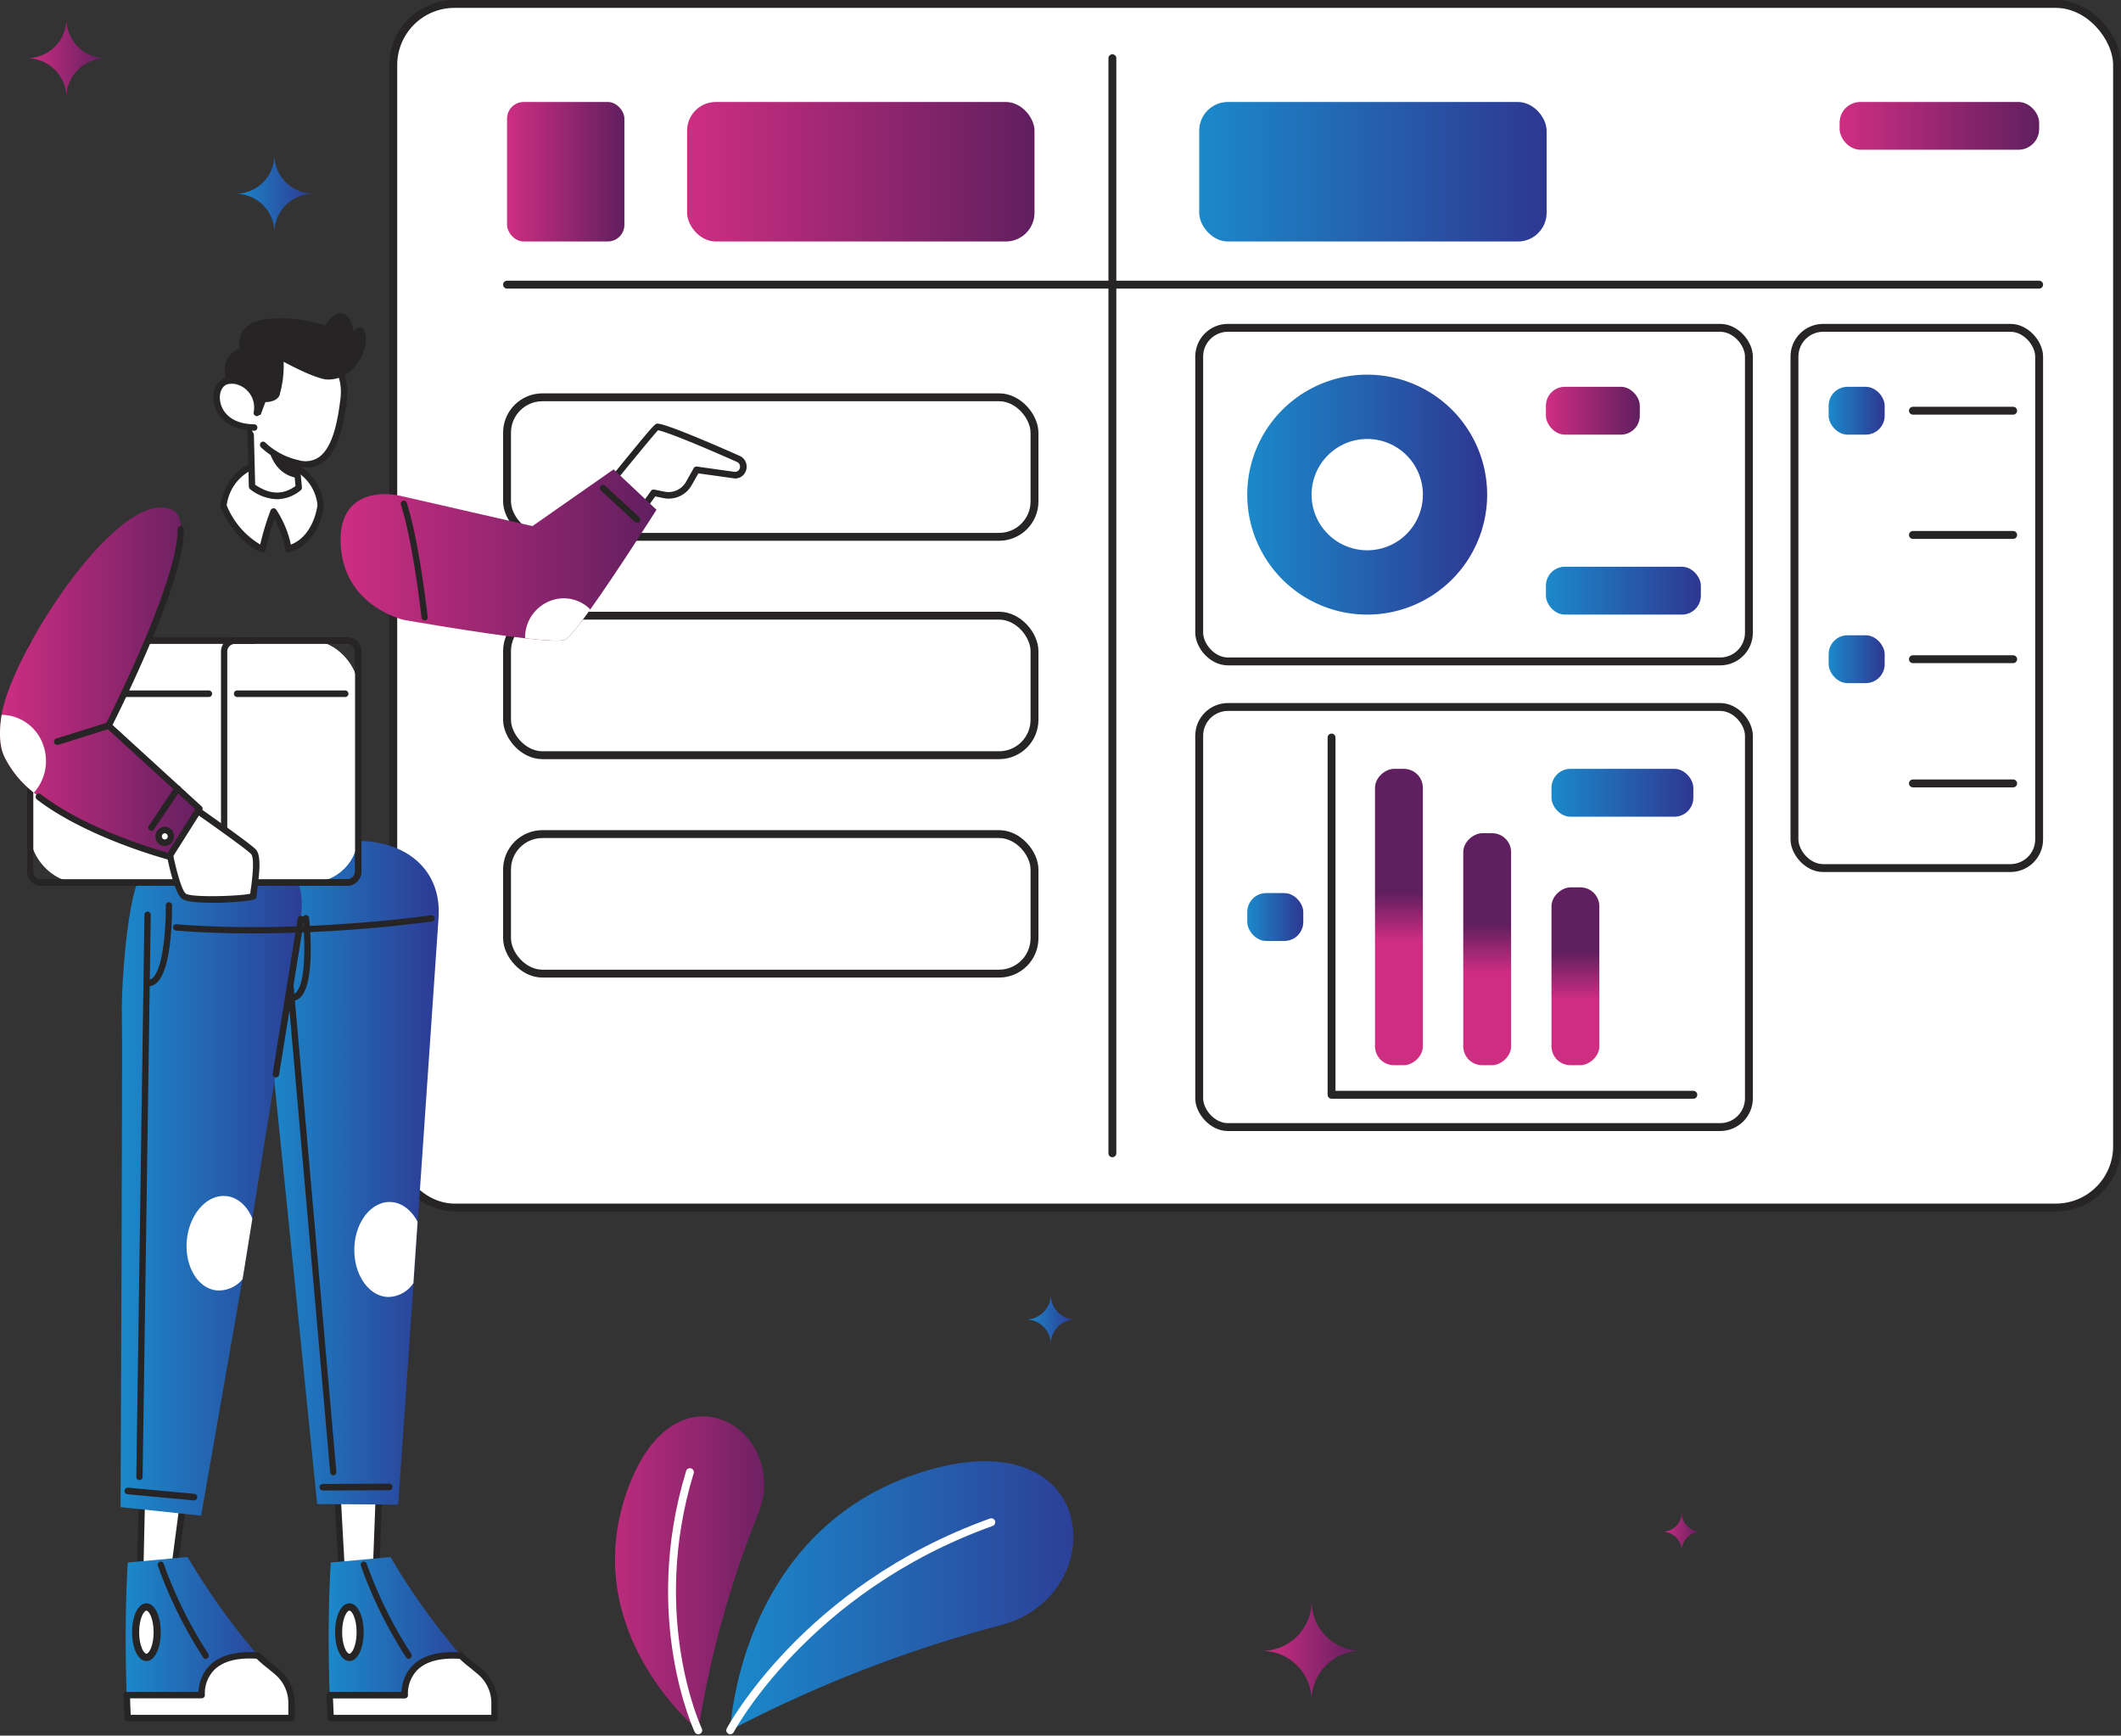 <svg xmlns="http://www.w3.org/2000/svg" xmlns:xlink="http://www.w3.org/1999/xlink" width="422.452" height="345.659" viewBox="0 0 422.452 345.659">
  <rect x="0" y="0" width="422.452" height="345.659" fill="#333333" stroke="none"/>
  <defs>
    <linearGradient id="linear-gradient" y1="0.5" x2="1" y2="0.5" gradientUnits="objectBoundingBox">
      <stop offset="0" stop-color="#1b89ca"/>
      <stop offset="1" stop-color="#2e3792"/>
    </linearGradient>
    <linearGradient id="linear-gradient-2" y1="0.5" x2="1" y2="0.5" gradientUnits="objectBoundingBox">
      <stop offset="0" stop-color="#ce2e82"/>
      <stop offset="1" stop-color="#601f5f"/>
    </linearGradient>
    <linearGradient id="linear-gradient-3" x1="0" y1="0.5" x2="1" y2="0.5" xlink:href="#linear-gradient-2"/>
    <linearGradient id="linear-gradient-4" y1="0.5" x2="1" y2="0.5" xlink:href="#linear-gradient"/>
    <linearGradient id="linear-gradient-6" x1="0" y1="0.5" x2="1" y2="0.5" xlink:href="#linear-gradient-2"/>
    <linearGradient id="linear-gradient-8" x1="0" y1="0.5" x2="1" y2="0.5" xlink:href="#linear-gradient-2"/>
    <linearGradient id="linear-gradient-14" y1="0.5" x2="1.001" y2="0.5" xlink:href="#linear-gradient"/>
    <linearGradient id="linear-gradient-21" x1="0.419" y1="0.5" x2="0.581" y2="0.5" xlink:href="#linear-gradient-2"/>
    <linearGradient id="linear-gradient-22" x1="0.397" y1="0.5" x2="0.603" y2="0.5" xlink:href="#linear-gradient-2"/>
    <linearGradient id="linear-gradient-23" x1="0.366" y1="0.5" x2="0.635" y2="0.5" xlink:href="#linear-gradient-2"/>
    <linearGradient id="linear-gradient-26" y1="0.5" x2="0.999" y2="0.5" xlink:href="#linear-gradient"/>
    <linearGradient id="linear-gradient-27" y1="0.5" x2="1.001" y2="0.5" xlink:href="#linear-gradient"/>
    <linearGradient id="linear-gradient-28" y1="0.5" x2="1" y2="0.5" xlink:href="#linear-gradient"/>
    <linearGradient id="linear-gradient-30" x1="0" y1="0.499" x2="1" y2="0.499" xlink:href="#linear-gradient-2"/>
    <linearGradient id="linear-gradient-32" x1="0" y1="0.501" x2="1" y2="0.501" xlink:href="#linear-gradient-2"/>
    <linearGradient id="linear-gradient-33" x1="0" y1="0.499" x2="1.001" y2="0.499" xlink:href="#linear-gradient-2"/>
    <linearGradient id="linear-gradient-34" x1="0.008" y1="0.498" x2="1" y2="0.498" xlink:href="#linear-gradient-2"/>
    <linearGradient id="linear-gradient-35" y1="0.501" x2="1" y2="0.501" xlink:href="#linear-gradient"/>
    <linearGradient id="linear-gradient-36" y1="0.5" x2="1" y2="0.5" xlink:href="#linear-gradient"/>
  </defs>
  <g id="Transformation_digitale" data-name="Transformation digitale" transform="translate(0.007 0.005)">
    <g id="PLANTS" transform="translate(122.491 282.078)">
      <path id="Path_2312" data-name="Path 2312" d="M200.5,508.2s1.635-39.6,37.741-51.276,38.65,24.442,16.14,30.347A256.412,256.412,0,0,0,200.5,508.2Z" transform="translate(-177.553 -445.687)" fill="url(#linear-gradient)"/>
      <path id="Path_2313" data-name="Path 2313" d="M200.5,511.958s14.979-28.177,52-41.437" transform="translate(-177.553 -449.442)" fill="none" stroke="#fff" stroke-linecap="round" stroke-linejoin="round" stroke-width="1.57"/>
      <path id="Path_2314" data-name="Path 2314" d="M187.034,505.44s-23.808-19.325-14.36-47.12,33.043-12.657,26.291,4.033A197.679,197.679,0,0,0,187.034,505.44Z" transform="translate(-170.457 -442.925)" fill="url(#linear-gradient-2)"/>
      <path id="Path_2315" data-name="Path 2315" d="M190.544,508.873s-10.556-22.319-1.665-51.413" transform="translate(-173.967 -446.358)" fill="none" stroke="#fff" stroke-linecap="round" stroke-linejoin="round" stroke-width="1.57"/>
    </g>
    <g id="DASHBOARD_2" data-name="DASHBOARD 2" transform="translate(78.321 0.78)">
      <rect id="Rectangle_87" data-name="Rectangle 87" width="343.339" height="239.703" rx="12.19" fill="#fff" stroke="#262424" stroke-linecap="round" stroke-linejoin="round" stroke-width="1.57"/>
      <line id="Line_70" data-name="Line 70" y2="218.095" transform="translate(143.232 10.808)" fill="none" stroke="#262424" stroke-linecap="round" stroke-linejoin="round" stroke-width="1.57"/>
      <line id="Line_71" data-name="Line 71" x1="305.156" transform="translate(22.663 55.904)" fill="none" stroke="#262424" stroke-linecap="round" stroke-linejoin="round" stroke-width="1.57"/>
      <rect id="Rectangle_88" data-name="Rectangle 88" width="105.056" height="27.788" rx="7.05" transform="translate(22.663 78.338)" fill="none" stroke="#262424" stroke-linecap="round" stroke-linejoin="round" stroke-width="1.57"/>
      <rect id="Rectangle_89" data-name="Rectangle 89" width="69.195" height="27.788" rx="5.72" transform="translate(58.524 19.523)" fill="url(#linear-gradient-3)"/>
      <rect id="Rectangle_90" data-name="Rectangle 90" width="69.195" height="27.788" rx="5.72" transform="translate(160.525 19.523)" fill="url(#linear-gradient-4)"/>
      <rect id="Rectangle_91" data-name="Rectangle 91" width="109.487" height="66.437" rx="5.72" transform="translate(160.525 64.505)" fill="#fff" stroke="#262424" stroke-linecap="round" stroke-linejoin="round" stroke-width="1.57"/>
      <rect id="Rectangle_92" data-name="Rectangle 92" width="109.487" height="83.662" rx="5.72" transform="translate(160.525 140.017)" fill="#fff" stroke="#262424" stroke-linecap="round" stroke-linejoin="round" stroke-width="1.57"/>
      <rect id="Rectangle_93" data-name="Rectangle 93" width="48.732" height="39.612" rx="5.72" transform="translate(279.086 184.066)" fill="url(#linear-gradient-4)"/>
      <rect id="Rectangle_94" data-name="Rectangle 94" width="39.749" height="9.51" rx="4.13" transform="translate(288.076 19.523)" fill="url(#linear-gradient-6)"/>
      <rect id="Rectangle_95" data-name="Rectangle 95" width="39.749" height="9.51" rx="4.13" transform="translate(288.076 37.802)" fill="url(#linear-gradient-6)"/>
      <rect id="Rectangle_96" data-name="Rectangle 96" width="23.373" height="27.788" rx="3.32" transform="translate(22.663 19.523)" fill="url(#linear-gradient-8)"/>
      <rect id="Rectangle_97" data-name="Rectangle 97" width="105.056" height="27.788" rx="7.05" transform="translate(22.663 121.83)" fill="none" stroke="#262424" stroke-linecap="round" stroke-linejoin="round" stroke-width="1.57"/>
      <rect id="Rectangle_98" data-name="Rectangle 98" width="105.056" height="27.788" rx="7.05" transform="translate(22.663 165.33)" fill="none" stroke="#262424" stroke-linecap="round" stroke-linejoin="round" stroke-width="1.57"/>
      <path id="Path_2316" data-name="Path 2316" d="M359.212,171.31A23.892,23.892,0,1,0,383.1,195.2,23.892,23.892,0,0,0,359.212,171.31Zm0,34.976A11.083,11.083,0,1,1,370.3,195.2,11.083,11.083,0,0,1,359.212,206.286Z" transform="translate(-165.224 -97.479)" fill="url(#linear-gradient-4)"/>
      <path id="Path_2317" data-name="Path 2317" d="M390.492,195.2H377.683A11.083,11.083,0,0,0,366.6,184.119V171.31A23.9,23.9,0,0,1,390.492,195.2Z" transform="translate(-172.611 -97.479)" fill="url(#linear-gradient-8)"/>
      <rect id="Rectangle_99" data-name="Rectangle 99" width="30.859" height="9.533" rx="3.77" transform="translate(229.583 94.164)" fill="url(#linear-gradient-4)"/>
      <rect id="Rectangle_100" data-name="Rectangle 100" width="18.698" height="9.533" rx="3.77" transform="translate(229.583 76.245)" fill="url(#linear-gradient-8)"/>
      <rect id="Rectangle_101" data-name="Rectangle 101" width="30.859" height="9.533" rx="3.77" transform="translate(229.583 112.084)" fill="url(#linear-gradient-4)"/>
      <rect id="Rectangle_102" data-name="Rectangle 102" width="48.732" height="107.592" rx="5.72" transform="translate(279.086 64.505)" fill="#fff" stroke="#262424" stroke-linecap="round" stroke-linejoin="round" stroke-width="1.57"/>
      <line id="Line_72" data-name="Line 72" x2="19.966" transform="translate(302.681 81.011)" fill="none" stroke="#262424" stroke-linecap="round" stroke-linejoin="round" stroke-width="1.57"/>
      <line id="Line_73" data-name="Line 73" x2="19.966" transform="translate(302.681 105.752)" fill="none" stroke="#262424" stroke-linecap="round" stroke-linejoin="round" stroke-width="1.57"/>
      <line id="Line_74" data-name="Line 74" x2="19.966" transform="translate(302.681 130.499)" fill="none" stroke="#262424" stroke-linecap="round" stroke-linejoin="round" stroke-width="1.57"/>
      <line id="Line_75" data-name="Line 75" x2="19.966" transform="translate(302.681 155.24)" fill="none" stroke="#262424" stroke-linecap="round" stroke-linejoin="round" stroke-width="1.57"/>
      <rect id="Rectangle_103" data-name="Rectangle 103" width="11.159" height="9.533" rx="3.77" transform="translate(285.892 76.245)" fill="url(#linear-gradient-14)"/>
      <rect id="Rectangle_104" data-name="Rectangle 104" width="11.159" height="9.533" rx="3.77" transform="translate(285.892 100.985)" fill="url(#linear-gradient-14)"/>
      <rect id="Rectangle_105" data-name="Rectangle 105" width="11.159" height="9.533" rx="3.77" transform="translate(285.892 125.733)" fill="url(#linear-gradient-14)"/>
      <rect id="Rectangle_106" data-name="Rectangle 106" width="11.159" height="9.533" rx="3.77" transform="translate(285.892 150.473)" fill="url(#linear-gradient-14)"/>
      <rect id="Rectangle_107" data-name="Rectangle 107" width="11.159" height="9.533" rx="3.77" transform="translate(170.096 152.337)" fill="url(#linear-gradient-4)"/>
      <rect id="Rectangle_108" data-name="Rectangle 108" width="11.159" height="9.533" rx="3.77" transform="translate(170.096 177.077)" fill="url(#linear-gradient-4)"/>
      <rect id="Rectangle_109" data-name="Rectangle 109" width="11.159" height="9.533" rx="3.77" transform="translate(170.096 201.825)" fill="url(#linear-gradient-4)"/>
      <path id="Path_2318" data-name="Path 2318" d="M347.21,192.05V263.2h72.059" transform="translate(-160.325 -45.953)" fill="none" stroke="#262424" stroke-linecap="round" stroke-linejoin="round" stroke-width="1.57"/>
      <rect id="Rectangle_110" data-name="Rectangle 110" width="59.021" height="9.533" rx="3.77" transform="translate(195.539 211.358) rotate(-90)" fill="url(#linear-gradient-21)"/>
      <rect id="Rectangle_111" data-name="Rectangle 111" width="46.204" height="9.533" rx="3.77" transform="translate(213.115 211.358) rotate(-90)" fill="url(#linear-gradient-22)"/>
      <rect id="Rectangle_112" data-name="Rectangle 112" width="35.419" height="9.533" rx="3.77" transform="translate(230.69 211.358) rotate(-90)" fill="url(#linear-gradient-23)"/>
      <rect id="Rectangle_113" data-name="Rectangle 113" width="28.254" height="9.533" rx="3.77" transform="translate(230.69 152.337)" fill="url(#linear-gradient-4)"/>
    </g>
    <g id="DASHBOARD_1" data-name="DASHBOARD 1" transform="translate(92.146 70.28)">
      <rect id="Rectangle_114" data-name="Rectangle 114" width="105.056" height="27.788" rx="7.05" fill="url(#linear-gradient-4)"/>
    </g>
    <g id="Man" transform="translate(-0.007 62.371)">
      <path id="Path_2319" data-name="Path 2319" d="M96.25,388.883,95.67,404.3l-6.8.565L87.94,388.18Z" transform="translate(-20.764 -153.865)" fill="#fff"/>
      <path id="Path_2320" data-name="Path 2320" d="M98.758,479.188a.6.6,0,0,1-.412-.16.649.649,0,0,1-.214-.458L97.2,461.887a.7.7,0,0,1,.191-.5.626.626,0,0,1,.489-.183l8.31.7a.649.649,0,0,1,.58.672l-.558,15.414a.642.642,0,0,1-.581.626l-6.8.573Zm-.26-16.613.84,15.276,5.6-.466.535-14.215Z" transform="translate(-30.658 -227.534)" fill="#262424"/>
      <path id="Path_2321" data-name="Path 2321" d="M80.13,331.3c.535,4.14,9.54,93.653,9.54,93.653l16.14.115,3.055-44.1.833-12.221,4.132-60.289c1.6-20.348-30.668-20.455-33.486-1.81C79.137,314.5,79.6,327.155,80.13,331.3Z" transform="translate(-26.497 -187.791)" fill="url(#linear-gradient-26)"/>
      <path id="Path_2322" data-name="Path 2322" d="M93.863,424.5a.634.634,0,0,1-.626-.588L83.719,315.92a.649.649,0,0,1,.573-.71.634.634,0,0,1,.68.588l9.494,107.99a.649.649,0,0,1-.573.71Z" transform="translate(-27.473 -193.055)" fill="#262424"/>
      <path id="Path_2323" data-name="Path 2323" d="M85.919,329.321a.657.657,0,0,1,0-1.306,1.276,1.276,0,0,0,1-.5c2.039-2.36,1.6-11.32,1.245-14.574a.649.649,0,0,1,.558-.718.634.634,0,0,1,.7.581c.137,1.253,1.222,12.359-1.528,15.582A2.49,2.49,0,0,1,85.919,329.321Z" transform="translate(-27.855 -192.348)" fill="#262424"/>
      <path id="Path_2324" data-name="Path 2324" d="M102.479,396.377c-.084,5.217,2.948,9.494,6.775,9.563a6.172,6.172,0,0,0,4.988-2.75l.833-12.221c-1.222-2.36-3.231-3.911-5.515-3.949C105.733,387,102.563,391.16,102.479,396.377Z" transform="translate(-31.904 -210.015)" fill="#fff"/>
      <path id="Path_2325" data-name="Path 2325" d="M94.059,461.827a.649.649,0,1,1,0-1.3l13.3-.069h0a.657.657,0,0,1,0,1.306Z" transform="translate(-29.763 -227.36)" fill="#262424"/>
      <path id="Path_2326" data-name="Path 2326" d="M128.8,508.406v3.284H96.2s-.107-1.719-.206-4.583c-.2-5.675-.4-15.872.206-26.413l11.9-1.085a137.051,137.051,0,0,0,14.047,19.623c.825.939,3.009,2.475,3.926,3.338A8.119,8.119,0,0,1,128.8,508.406Z" transform="translate(-30.325 -231.883)" fill="url(#linear-gradient-27)"/>
      <path id="Path_2327" data-name="Path 2327" d="M113.719,500.15a.626.626,0,0,1-.519-.283,87.131,87.131,0,0,1-9.021-18.232.665.665,0,0,1,.39-.833.626.626,0,0,1,.764.4,85.778,85.778,0,0,0,8.86,17.919.672.672,0,0,1-.153.909.643.643,0,0,1-.321.115Z" transform="translate(-32.298 -232.159)" fill="#262424"/>
      <ellipse id="Ellipse_201" data-name="Ellipse 201" cx="2.139" cy="5.018" rx="2.139" ry="5.018" transform="translate(67.451 257.657)" fill="#fff"/>
      <path id="Path_2328" data-name="Path 2328" d="M100.309,503.163c-1.627,0-2.849-2.475-2.849-5.752s1.222-5.752,2.849-5.752,2.841,2.467,2.841,5.752S101.928,503.163,100.309,503.163Zm0-10.044c-.489,0-1.444,1.528-1.444,4.293s.955,4.293,1.444,4.293,1.436-1.528,1.436-4.293S100.79,493.119,100.309,493.119Z" transform="translate(-30.719 -234.728)" fill="#262424"/>
      <path id="Path_2329" data-name="Path 2329" d="M128.856,514.454v3.284h-32.6s-.107-1.719-.206-4.583h14.94s-.84-8.769,11.213-7.875c.825.939,3.009,2.475,3.926,3.338A8.119,8.119,0,0,1,128.856,514.454Z" transform="translate(-30.386 -237.93)" fill="#fff"/>
      <path id="Path_2330" data-name="Path 2330" d="M128.662,518.191h-32.6a.642.642,0,0,1-.626-.611s-.107-1.757-.206-4.583a.665.665,0,0,1,.176-.481.634.634,0,0,1,.451-.2h14.306a7.913,7.913,0,0,1,2.062-5.1c2.039-2.169,5.347-3.094,9.83-2.765a.657.657,0,0,1,.42.214,21.086,21.086,0,0,0,2.246,1.932c.634.512,1.237.985,1.635,1.36a8.769,8.769,0,0,1,2.956,6.332v3.284A.642.642,0,0,1,128.662,518.191Zm-32-1.306h31.393v-2.628a7.478,7.478,0,0,0-2.544-5.347c-.359-.336-.939-.764-1.528-1.283a24.038,24.038,0,0,1-2.23-1.9c-3.98-.252-6.874.55-8.593,2.391a6.707,6.707,0,0,0-1.711,4.782.642.642,0,0,1-.16.5.6.6,0,0,1-.466.214H96.513C96.582,515.105,96.628,516.243,96.658,516.885Z" transform="translate(-30.193 -237.734)" fill="#262424"/>
      <path id="Path_2331" data-name="Path 2331" d="M45.109,391.012l-1.688,12.741-6.821-.1.3-14.154Z" transform="translate(-8.639 -154.177)" fill="#fff"/>
      <path id="Path_2332" data-name="Path 2332" d="M53.31,478.08h0l-6.821-.1a.611.611,0,0,1-.443-.2.71.71,0,0,1-.176-.466l.306-14.154a.626.626,0,0,1,.229-.489.581.581,0,0,1,.5-.138l8.211,1.528a.657.657,0,0,1,.512.764l-1.688,12.741a.634.634,0,0,1-.634.512Zm-6.172-1.4,5.629.084,1.528-11.549-6.874-1.268Z" transform="translate(-18.535 -227.847)" fill="#262424"/>
      <path id="Path_2333" data-name="Path 2333" d="M41.79,327.422c.153,4.17-.26,97.67-.26,97.67l16.04,1.7,8.242-47.105,1.948-12.061,9.609-59.578c3.475-20.119-28.651-23.4-33.188-5.118C42.324,310.6,41.629,323.244,41.79,327.422Z" transform="translate(-17.51 -187.317)" fill="url(#linear-gradient-28)"/>
      <path id="Path_2334" data-name="Path 2334" d="M81.8,344.594H81.7a.642.642,0,0,1-.512-.764l4.973-30.851a.626.626,0,0,1,.764-.535.634.634,0,0,1,.512.764L82.461,344.06A.626.626,0,0,1,81.8,344.594Z" transform="translate(-26.873 -192.398)" fill="#262424"/>
      <path id="Path_2335" data-name="Path 2335" d="M46.256,424.524h0a.649.649,0,0,1-.626-.665l1.619-111.923a.626.626,0,1,1,1.253,0L46.883,423.883A.634.634,0,0,1,46.256,424.524Z" transform="translate(-18.478 -192.134)" fill="#262424"/>
      <path id="Path_2336" data-name="Path 2336" d="M48.486,325.6h-.252a.653.653,0,0,1,.122-1.3,1.268,1.268,0,0,0,1.046-.4c2.246-2.154,2.62-11.114,2.574-14.383a.642.642,0,0,1,.619-.665h0a.634.634,0,0,1,.626.642c0,1.268.092,12.427-2.979,15.361a2.505,2.505,0,0,1-1.757.749Z" transform="translate(-18.959 -191.553)" fill="#262424"/>
      <path id="Path_2337" data-name="Path 2337" d="M58.807,394.065c-.558,5.186,2.07,9.746,5.866,10.189a6.111,6.111,0,0,0,5.217-2.246l1.948-12.061c-1.008-2.467-2.864-4.2-5.141-4.468C62.9,385.044,59.365,388.925,58.807,394.065Z" transform="translate(-21.573 -209.643)" fill="#fff"/>
      <path id="Path_2338" data-name="Path 2338" d="M56.432,464.046h-.053l-13.245-1.23a.649.649,0,0,1-.565-.71.642.642,0,0,1,.68-.6l13.245,1.237a.657.657,0,0,1-.061,1.306Z" transform="translate(-17.755 -227.607)" fill="#262424"/>
      <path id="Path_2339" data-name="Path 2339" d="M75.888,508.4v3.284H43.265s-.107-1.719-.206-4.583c-.2-5.675-.4-15.872.206-26.413l11.923-1.1a137.052,137.052,0,0,0,14.047,19.623c.825.94,3.009,2.475,3.918,3.338a8.1,8.1,0,0,1,2.734,5.851Z" transform="translate(-17.825 -231.878)" fill="url(#linear-gradient-4)"/>
      <path id="Path_2340" data-name="Path 2340" d="M60.789,500.15a.626.626,0,0,1-.519-.283,87.131,87.131,0,0,1-9.021-18.233.665.665,0,0,1,.39-.833.626.626,0,0,1,.764.4,85.776,85.776,0,0,0,8.86,17.919.672.672,0,0,1-.153.909.643.643,0,0,1-.321.115Z" transform="translate(-19.797 -232.159)" fill="#262424"/>
      <ellipse id="Ellipse_202" data-name="Ellipse 202" cx="2.139" cy="5.018" rx="2.139" ry="5.018" transform="translate(27.022 257.657)" fill="#fff"/>
      <path id="Path_2341" data-name="Path 2341" d="M47.379,503.163c-1.627,0-2.849-2.475-2.849-5.752s1.222-5.752,2.849-5.752,2.857,2.467,2.857,5.752S49,503.163,47.379,503.163Zm0-10.044c-.489,0-1.444,1.528-1.444,4.293s.955,4.293,1.444,4.293,1.436-1.528,1.436-4.293S47.86,493.119,47.379,493.119Z" transform="translate(-18.219 -234.728)" fill="#262424"/>
      <path id="Path_2342" data-name="Path 2342" d="M75.949,514.454v3.284H43.326s-.107-1.719-.206-4.583H58.06s-.84-8.769,11.213-7.875c.825.939,3.009,2.475,3.918,3.338a8.1,8.1,0,0,1,2.757,5.836Z" transform="translate(-17.886 -237.93)" fill="#fff"/>
      <path id="Path_2343" data-name="Path 2343" d="M75.755,518.191H43.132a.642.642,0,0,1-.626-.611S42.4,515.823,42.3,513a.665.665,0,0,1,.176-.481.634.634,0,0,1,.451-.2H57.233a7.913,7.913,0,0,1,2.062-5.1c2.039-2.169,5.347-3.094,9.83-2.765a.657.657,0,0,1,.42.214,21.087,21.087,0,0,0,2.246,1.932c.634.512,1.237.985,1.635,1.36a8.769,8.769,0,0,1,2.956,6.332v3.284A.642.642,0,0,1,75.755,518.191Zm-32.027-1.306H75.121v-2.628a7.478,7.478,0,0,0-2.544-5.347c-.359-.336-.939-.764-1.528-1.283A24.041,24.041,0,0,1,68.8,505.7c-3.98-.252-6.874.55-8.593,2.391a6.707,6.707,0,0,0-1.711,4.782.642.642,0,0,1-.16.5.6.6,0,0,1-.466.214H43.6C43.636,515.105,43.7,516.243,43.728,516.885Z" transform="translate(-17.692 -237.734)" fill="#262424"/>
      <path id="Path_2344" data-name="Path 2344" d="M169,196.377s9.219-11.457,9.586-11.457c1.841.107,12.076,4.583,16.155,6.393a1.711,1.711,0,0,1,.764,2.391h0a1.6,1.6,0,0,1-1.619.817l-7.47-1.046-1.528,2.7a4.621,4.621,0,0,1-4.919,2.292l-2.093-.42-3.33,4.652Z" transform="translate(-47.615 -162.284)" fill="#fff"/>
      <path id="Path_2345" data-name="Path 2345" d="M174.289,203.15a.619.619,0,0,1-.466-.214l-5.53-6.324a.68.68,0,0,1,0-.855s2.33-2.9,4.659-5.736c4.9-5.981,5.026-5.973,5.446-5.95,1.864.107,11.053,4.079,16.369,6.439a2.291,2.291,0,0,1,1.245,1.413,2.383,2.383,0,0,1-.191,1.91,2.23,2.23,0,0,1-2.246,1.138l-7.058-.993-1.329,2.337a5.247,5.247,0,0,1-5.576,2.6l-1.7-.344-3.1,4.323a.626.626,0,0,1-.474.26Zm-4.728-6.989,4.652,5.309,2.872-4.01a.634.634,0,0,1,.626-.252l2.093.42a4,4,0,0,0,4.255-1.978l1.528-2.712a.634.634,0,0,1,.626-.313l7.47,1.046a.978.978,0,0,0,.993-.5,1.062,1.062,0,0,0,.084-.848,1.008,1.008,0,0,0-.55-.619c-8.219-3.643-14.146-6.019-15.735-6.309C177.52,186.4,172.746,192.234,169.561,196.161Z" transform="translate(-47.413 -162.082)" fill="#262424"/>
      <path id="Path_2346" data-name="Path 2346" d="M161.814,204.043s-7.7,12.183-13.191,19.859c-2.291,3.231-4.232,5.652-5.018,6.027s-3.934.176-7.967-.283c-9.571-1.092-24.137-3.666-24.137-3.666s-11.106-2.429-12.466-13.7,7.119-12.122,11.939-10.969l26.138,5.988L153.274,196Z" transform="translate(-31.057 -164.901)" fill="url(#linear-gradient-30)"/>
      <path id="Path_2347" data-name="Path 2347" d="M173.923,207.6a.611.611,0,0,1-.412-.16l-6.806-6.263a.665.665,0,0,1-.046-.924.611.611,0,0,1,.886-.053l6.8,6.263a.672.672,0,0,1,.053.924A.611.611,0,0,1,173.923,207.6Z" transform="translate(-47.023 -165.854)" fill="#262424"/>
      <path id="Path_2348" data-name="Path 2348" d="M159.985,231.827c-2.291,3.231-4.232,5.652-5.018,6.027s-3.934.176-7.967-.283h0a7.814,7.814,0,0,1,7.638-7.951A7.478,7.478,0,0,1,159.985,231.827Z" transform="translate(-42.419 -172.841)" fill="#fff"/>
      <path id="Path_2349" data-name="Path 2349" d="M41.78,211.315l-.94,78.773s2.131.306,5.813.657v-9.059a1.352,1.352,0,0,1,.374-.94,1.253,1.253,0,0,1,1.138-.367,1.352,1.352,0,0,1,1.039,1.352v9.258c12.091,1.016,35.365,1.994,56.974-2.681,0,0-1.955-68.339-8.914-86.885,0,0-13.031-5.118-27.062-4.827-9.5.2-19.149,4.8-24.381,7.76a8.089,8.089,0,0,0-4.041,6.958Z" transform="translate(-17.347 -165.039)" fill="url(#linear-gradient-8)"/>
      <path id="Path_2350" data-name="Path 2350" d="M119.349,228a.649.649,0,0,1-.626-.573c-1.214-10.151-2.6-17.7-4.1-22.434a.657.657,0,0,1,.4-.817.619.619,0,0,1,.764.412c1.528,4.812,2.925,12.443,4.155,22.678a.634.634,0,0,1-.55.764Z" transform="translate(-34.765 -166.825)" fill="#262424"/>
      <path id="Path_2351" data-name="Path 2351" d="M71.15,315.881c-5.026,0-10.228-.16-15.361-.573a.628.628,0,1,1,.092-1.253c24.442,1.971,50.481-1.749,50.741-1.787a.6.6,0,0,1,.68.535.619.619,0,0,1-.512.7,280.765,280.765,0,0,1-35.64,2.375Z" transform="translate(-20.74 -192.359)" fill="#262424"/>
      <path id="Path_2352" data-name="Path 2352" d="M68.39,202.818c1.917,4.629,5.53,7.852,7.783,8.593a48.643,48.643,0,0,1,2.185-7.47,19.661,19.661,0,0,1,2.948,7.424c5.759-1.642,6.416-8.723,6.416-8.723a9.494,9.494,0,0,0-9.571-8.593C69.108,194.378,68.39,202.818,68.39,202.818Z" transform="translate(-23.854 -164.44)" fill="#fff"/>
      <path id="Path_2353" data-name="Path 2353" d="M75.977,211.872a.512.512,0,0,1-.183,0c-2.505-.817-6.225-4.232-8.181-8.952a.665.665,0,0,1-.053-.321c0-.084.886-9.013,10.38-9.349a10.09,10.09,0,0,1,10.2,9.166.876.876,0,0,1,0,.145c0,.306-.764,7.547-6.874,9.288a.611.611,0,0,1-.512-.084.641.641,0,0,1-.275-.443,19.928,19.928,0,0,0-2.177-6.111A42.981,42.981,0,0,0,76.6,211.36a.7.7,0,0,1-.3.443.626.626,0,0,1-.321.069Zm2.185-8.769a.626.626,0,0,1,.512.275,20.417,20.417,0,0,1,2.918,6.958c4.407-1.726,5.217-7.2,5.3-7.875a8.815,8.815,0,0,0-8.914-7.936,9.1,9.1,0,0,0-9.166,8,16.1,16.1,0,0,0,6.676,7.791,52.064,52.064,0,0,1,2.062-6.806.649.649,0,0,1,.512-.4Z" transform="translate(-23.657 -164.251)" fill="#262424"/>
      <path id="Path_2354" data-name="Path 2354" d="M75.29,180l.145,5.767.252,9.861c3.2,2.291,6.317,2.566,9.319.229l-.443-4.583-.665-6.943Z" transform="translate(-25.483 -161.122)" fill="#fff"/>
      <path id="Path_2355" data-name="Path 2355" d="M80.459,197.976a9.166,9.166,0,0,1-5.347-1.986.642.642,0,0,1-.267-.519l-.4-15.628a.672.672,0,0,1,.29-.565.619.619,0,0,1,.619-.038l8.608,4.331a.657.657,0,0,1,.351.527l1.108,11.518a.688.688,0,0,1-.252.588,7.638,7.638,0,0,1-4.705,1.772Zm-4.354-2.895c2.887,1.986,5.522,2.078,8.035.267L83.1,184.564l-7.356-3.7Z" transform="translate(-25.283 -160.927)" fill="#262424"/>
      <path id="Path_2356" data-name="Path 2356" d="M79.18,182c.046,2.6-.183,11.457,6.554,12.427l-.917-9.594Z" transform="translate(-26.402 -161.594)" fill="#262424"/>
      <rect id="Rectangle_115" data-name="Rectangle 115" width="65.315" height="48.167" rx="9.45" transform="translate(6.024 65.204)" fill="#fff"/>
      <path id="Path_2357" data-name="Path 2357" d="M80.942,289.273H19.913A2.826,2.826,0,0,1,17.14,286.4V242.672a2.826,2.826,0,0,1,2.773-2.872h61.03a2.826,2.826,0,0,1,2.773,2.872V286.4A2.826,2.826,0,0,1,80.942,289.273Zm-61.03-48.167a1.528,1.528,0,0,0-1.528,1.566V286.4a1.528,1.528,0,0,0,1.528,1.566h61.03A1.528,1.528,0,0,0,82.47,286.4V242.672a1.528,1.528,0,0,0-1.528-1.566Z" transform="translate(-11.75 -175.245)" fill="#262424"/>
      <rect id="Rectangle_116" data-name="Rectangle 116" width="26.688" height="48.167" rx="9.45" transform="translate(44.651 65.204)" fill="#fff"/>
      <path id="Path_2358" data-name="Path 2358" d="M92.886,289.273h-22.4A2.826,2.826,0,0,1,67.71,286.4V242.672a2.826,2.826,0,0,1,2.773-2.872h22.4a2.826,2.826,0,0,1,2.773,2.872V286.4A2.826,2.826,0,0,1,92.886,289.273Zm-22.4-48.167a1.528,1.528,0,0,0-1.528,1.566V286.4a1.528,1.528,0,0,0,1.528,1.566h22.4a1.528,1.528,0,0,0,1.528-1.566V242.672a1.528,1.528,0,0,0-1.528-1.566Z" transform="translate(-23.693 -175.245)" fill="#262424"/>
      <path id="Path_2359" data-name="Path 2359" d="M93.306,254.956H71.659a.657.657,0,0,1,0-1.306H93.306a.657.657,0,0,1,0,1.306Z" transform="translate(-24.487 -178.516)" fill="#262424"/>
      <path id="Path_2360" data-name="Path 2360" d="M54.373,254.956H21.819a.657.657,0,0,1,0-1.306H54.373a.657.657,0,0,1,0,1.306Z" transform="translate(-12.716 -178.516)" fill="#262424"/>
      <path id="Path_2361" data-name="Path 2361" d="M58.957,284.17s10.694,7.417,12,8.8-.122,8.288,0,8.792-12.489,1.383-13.94,0S54.13,292.6,54.13,292.6Z" transform="translate(-20.486 -185.724)" fill="#fff"/>
      <path id="Path_2362" data-name="Path 2362" d="M62.3,302.932c-3.277,0-5.255-.306-5.9-.917-1.528-1.451-2.834-8.2-3.055-9.533a.71.71,0,0,1,.076-.451l4.827-8.4a.619.619,0,0,1,.894-.214c.435.306,10.694,7.47,12.091,8.876,1.115,1.153.764,4.522.328,7.86-.069.535-.153,1.13-.153,1.3a.718.718,0,0,1-.344.726c-.764.474-5.454.7-7.035.764Zm-7.692-10.426c.558,2.956,1.726,7.692,2.65,8.57s10.793.558,12.893.053a10.659,10.659,0,0,1,.145-1.146c.214-1.635.764-5.965,0-6.76-1-1.031-8.074-6.042-11.358-8.333ZM71.412,301.4Z" transform="translate(-20.299 -185.521)" fill="#262424"/>
      <path id="Path_2363" data-name="Path 2363" d="M10.411,247.235c-.519,3.292-.435,6.111.474,8.188a20.623,20.623,0,0,0,5.95,7.317c9.93,8.211,26.948,12.664,26.948,12.664l6.027-9.533-18.1-16.544s19.9-38.955,12.909-42.774C34.342,201.047,12.39,234.823,10.411,247.235Z" transform="translate(-10.085 -167.251)" fill="url(#linear-gradient-32)"/>
      <path id="Path_2364" data-name="Path 2364" d="M10.409,260c-.535,3.292-.435,6.111.474,8.188a20.623,20.623,0,0,0,5.95,7.317,9.456,9.456,0,0,0,1.818-9.594A8.876,8.876,0,0,0,10.409,260Z" transform="translate(-10.083 -180.016)" fill="#fff"/>
      <path id="Path_2365" data-name="Path 2365" d="M24.807,266.453a.619.619,0,0,1-.6-.458.657.657,0,0,1,.42-.817l10.22-3.185a.611.611,0,0,1,.764.435.649.649,0,0,1-.412.81L25,266.453Z" transform="translate(-13.413 -180.481)" fill="#262424"/>
      <path id="Path_2366" data-name="Path 2366" d="M45.976,277.23a.54.54,0,0,1-.153,0c-.16-.046-16.178-4.293-26.192-11.992a.68.68,0,0,1-.13-.917.626.626,0,0,1,.886-.13c8.891,6.874,22.7,10.923,25.313,11.656l5.469-8.685-17.69-16.17a.672.672,0,0,1-.137-.764c.145-.283,14.436-28.391,14.3-38.764a.649.649,0,0,1,.626-.665.634.634,0,0,1,.634.642c.13,10.1-12.29,35.136-14.215,38.955L52.415,266.59a.672.672,0,0,1,.115.848l-6.027,9.54A.619.619,0,0,1,45.976,277.23Z" transform="translate(-12.279 -168.396)" fill="#262424"/>
      <path id="Path_2367" data-name="Path 2367" d="M49.374,287.456a.611.611,0,0,1-.359-.115.664.664,0,0,1-.16-.909l5.217-7.768a.619.619,0,0,1,.878-.16.672.672,0,0,1,.16.909l-5.225,7.768A.626.626,0,0,1,49.374,287.456Z" transform="translate(-19.213 -184.359)" fill="#262424"/>
      <ellipse id="Ellipse_203" data-name="Ellipse 203" cx="1.222" cy="1.268" rx="1.222" ry="1.268" transform="translate(31.612 102.929)" fill="#fff"/>
      <path id="Path_2368" data-name="Path 2368" d="M52.483,293.033a1.727,1.727,0,0,1-.764-.168,1.856,1.856,0,0,1-.978-1.062,1.971,1.971,0,0,1,.038-1.474,1.856,1.856,0,0,1,1.031-1.008,1.78,1.78,0,0,1,1.413.038,1.871,1.871,0,0,1,.978,1.069,1.94,1.94,0,0,1-1.069,2.475A1.687,1.687,0,0,1,52.483,293.033Zm0-2.536a.764.764,0,0,0-.214.038h0a.626.626,0,0,0-.328.328.619.619,0,0,0,0,.466.581.581,0,0,0,.313.344.55.55,0,0,0,.451,0,.626.626,0,0,0,0-1.138A.542.542,0,0,0,52.483,290.5ZM52.048,289.932Z" transform="translate(-19.656 -186.911)" fill="#262424"/>
      <path id="Path_2369" data-name="Path 2369" d="M93.01,177.235c-.886,5.133-2.788,11.205-8.708,9.769-7.027-1.711-11.243-7.295-10.793-14.322s3.865-10.732,11.916-9.288a12.158,12.158,0,0,1,2.017.542c4.583,1.673,6.622,5.874,5.981,10.548C93.308,175.333,93.178,176.273,93.01,177.235Z" transform="translate(-25.055 -157.127)" fill="#fff"/>
      <path id="Path_2370" data-name="Path 2370" d="M87.02,187.762a7.806,7.806,0,0,1-1.826-.229,15.574,15.574,0,0,1-7.142-3.819.672.672,0,0,1,0-.924.611.611,0,0,1,.886,0,14.176,14.176,0,0,0,6.577,3.491,4.8,4.8,0,0,0,4.117-.6c2.971-2.108,3.819-8.135,4.239-11.373.764-5.347-2.207-9.4-7.485-10.35a.649.649,0,0,1-.512-.764.634.634,0,0,1,.764-.535c5.912,1.069,9.334,5.82,8.517,11.824-.649,4.759-1.6,10.021-4.774,12.267A5.591,5.591,0,0,1,87.02,187.762Z" transform="translate(-26.092 -157.022)" fill="#262424"/>
      <path id="Path_2371" data-name="Path 2371" d="M70.163,171.994a21.878,21.878,0,0,0,2.085,3.055l3.575.512.962-2.574s2.291.076,2.872-1.474V171.4a21.318,21.318,0,0,0,.764-6.447s5.293,2.941,8.249,3.506a6.615,6.615,0,0,0,3.552-.634c2.421-1.008,4.751-4.782,4.583-7.486v-.046c-.351-3.957-2.513-1.405-2.513-1.405s-.328-3.193-2.215-3.567-3.307,2.429-3.307,2.429a28.926,28.926,0,0,0-11.091-1.36c-7.424.573-5.988,5.965-5.988,5.965S66.107,163.737,70.163,171.994Z" transform="translate(-23.924 -155.285)" fill="#262424"/>
      <path id="Path_2372" data-name="Path 2372" d="M74.57,179.257a5.423,5.423,0,0,0-4.064-6.355,4.583,4.583,0,0,0-1.8,0c-3.575.7-3.284,9.235,5.347,9.265Z" transform="translate(-23.419 -159.425)" fill="#fff"/>
      <path id="Path_2373" data-name="Path 2373" d="M73.847,182.617h0c-5.225,0-7.829-3.055-8.1-6.111-.2-2.23.917-4.1,2.65-4.438a5.2,5.2,0,0,1,2.032,0,6.111,6.111,0,0,1,4.583,7.111.642.642,0,0,1-.764.527.657.657,0,0,1-.5-.764,4.766,4.766,0,0,0-3.567-5.591,4,4,0,0,0-1.528,0c-1.077.214-1.764,1.528-1.627,3.055.206,2.291,2.116,4.919,6.874,4.942a.657.657,0,0,1,0,1.306Z" transform="translate(-23.223 -159.225)" fill="#262424"/>
    </g>
    <g id="ORNAMENT" transform="translate(5.383 3.751)">
      <path id="Path_2374" data-name="Path 2374" d="M358.895,501a9.869,9.869,0,0,0-9.861,9.892,9.884,9.884,0,0,0-9.884-9.876,9.884,9.884,0,0,0,9.884-9.876A9.869,9.869,0,0,0,358.895,501Z" transform="translate(-93.191 -175.986)" fill="url(#linear-gradient-33)"/>
      <path id="Path_2375" data-name="Path 2375" d="M451.238,471.819a3.819,3.819,0,0,0-3.819,3.819,3.819,3.819,0,0,0-3.819-3.819A3.819,3.819,0,0,0,447.419,468,3.819,3.819,0,0,0,451.238,471.819Z" transform="translate(-117.859 -170.521)" fill="url(#linear-gradient-34)"/>
      <path id="Path_2376" data-name="Path 2376" d="M86.982,121.745a7.73,7.73,0,0,0-7.73,7.722,7.722,7.722,0,0,0-7.722-7.722A7.722,7.722,0,0,0,79.252,114a7.73,7.73,0,0,0,7.73,7.722Z" transform="translate(-29.986 -86.915)" fill="url(#linear-gradient-35)"/>
      <path id="Path_2377" data-name="Path 2377" d="M287.486,416.132a4.942,4.942,0,0,0-4.942,4.934,4.927,4.927,0,0,0-4.934-4.934,4.942,4.942,0,0,0,4.934-4.942,4.957,4.957,0,0,0,4.942,4.942Z" transform="translate(-78.657 -157.104)" fill="url(#linear-gradient-36)"/>
      <path id="Path_2378" data-name="Path 2378" d="M32.814,86.377a7.837,7.837,0,0,0-7.837,7.837,7.852,7.852,0,0,0-7.837-7.837,7.837,7.837,0,0,0,7.837-7.837,7.822,7.822,0,0,0,7.837,7.837Z" transform="translate(-17.14 -78.54)" fill="url(#linear-gradient-8)"/>
      <circle id="Ellipse_204" data-name="Ellipse 204" cx="4.071" cy="4.071" r="4.071" transform="translate(284.135 262.84)" fill="url(#linear-gradient-4)"/>
      <circle id="Ellipse_205" data-name="Ellipse 205" cx="5.278" cy="5.278" r="5.278" transform="translate(403.208 291.819)" fill="url(#linear-gradient-8)"/>
    </g>
  </g>
</svg>
